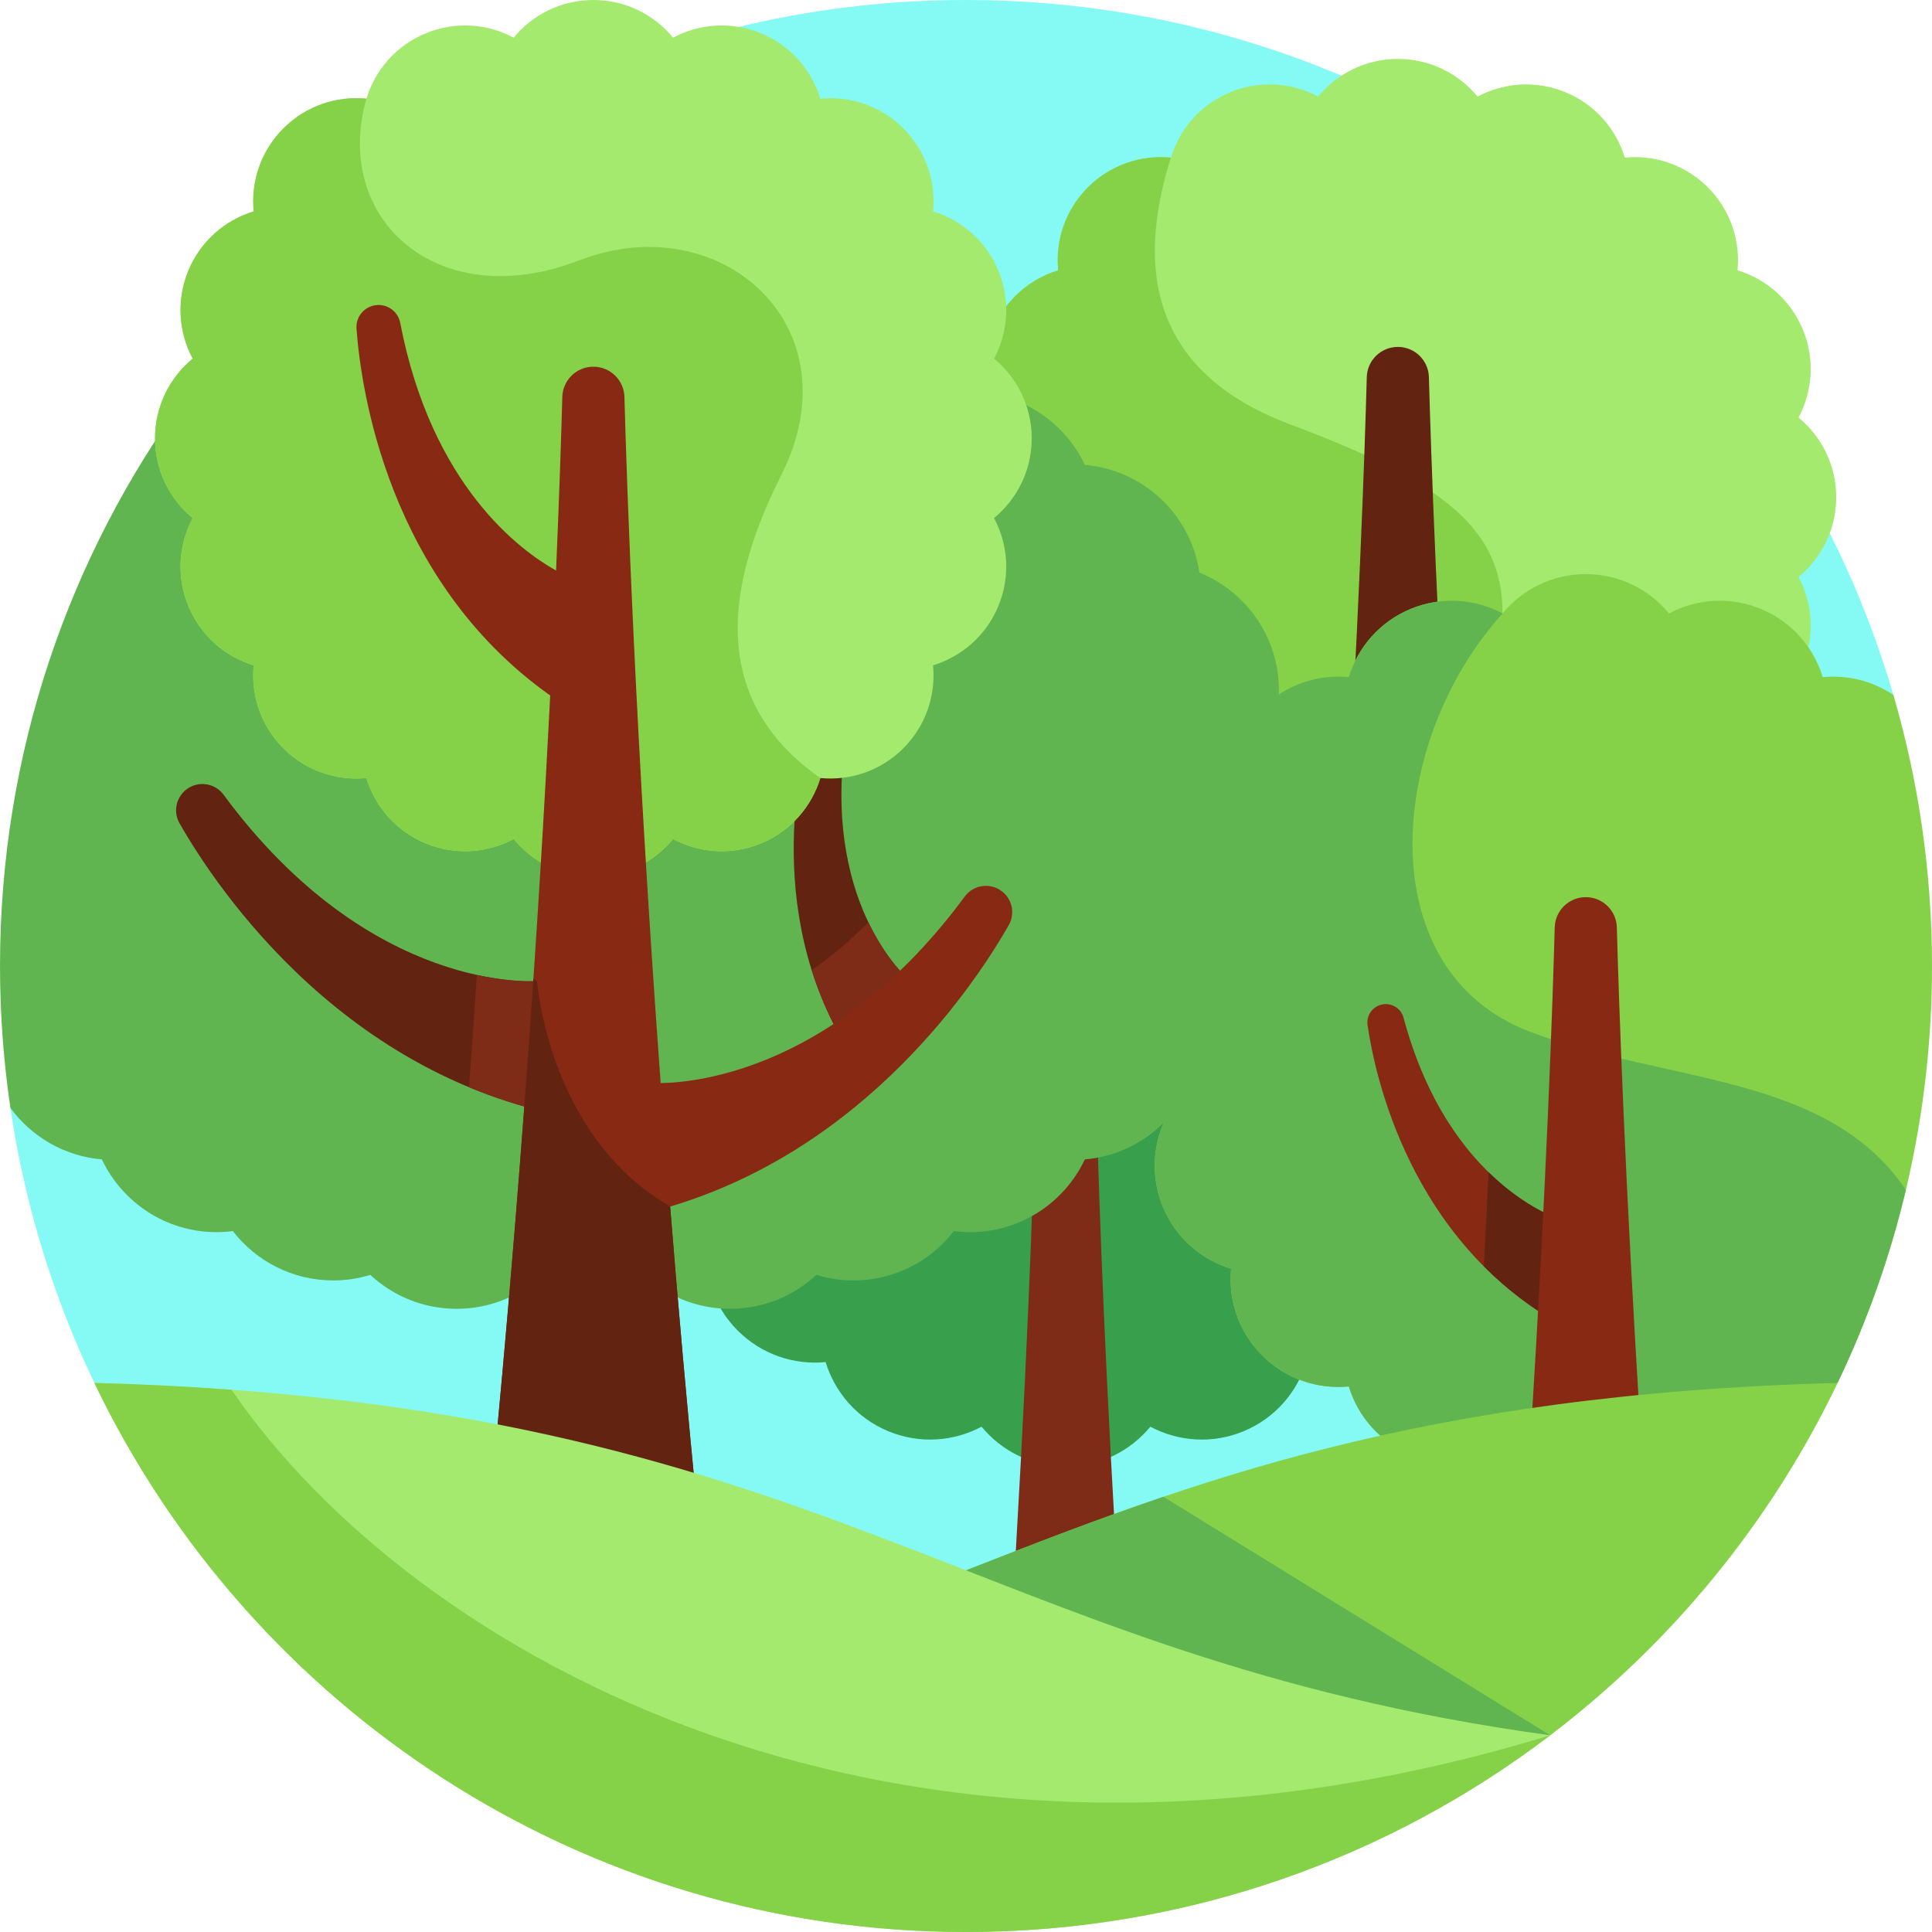<?xml version="1.0"?>
<svg xmlns="http://www.w3.org/2000/svg" xmlns:xlink="http://www.w3.org/1999/xlink" xmlns:svgjs="http://svgjs.com/svgjs" version="1.1" width="512" height="512" x="0" y="0" viewBox="0 0 512 512" style="enable-background:new 0 0 512 512" xml:space="preserve" class=""><g><g xmlns="http://www.w3.org/2000/svg"><g><path d="m49.342 293.602h-46.586c3.789 25.741 11.402 50.237 22.256 72.888l322.4 82.337 154.36-264.646c-31.048-106.423-129.322-184.181-245.772-184.181-84.87 0-160.081 41.311-206.658 104.91z" fill="#85faf4" data-original="#85faf4" style="" class=""/></g><g><g><g><g><path d="m170.057 288.016c-3.932 7.374-4.656 16.384-1.209 24.708 3.448 8.324 10.331 14.182 18.326 16.616-.811 8.318 1.968 16.919 8.339 23.289 6.371 6.371 14.972 9.149 23.289 8.339 2.434 7.995 8.293 14.878 16.616 18.326s17.333 2.723 24.708-1.209c5.308 6.455 13.355 10.572 22.364 10.572s17.056-4.117 22.364-10.572c7.374 3.932 16.384 4.656 24.708 1.209 8.323-3.448 14.182-10.331 16.616-18.326 8.318.811 16.919-1.968 23.289-8.339 6.371-6.371 9.149-14.972 8.339-23.289 7.995-2.434 14.878-8.293 18.326-16.616s2.723-17.333-1.209-24.708c6.455-5.308 10.572-13.355 10.572-22.364s-4.117-17.056-10.572-22.364c3.932-7.374 4.656-16.384 1.209-24.708-3.448-8.323-10.331-14.182-18.326-16.616.811-8.317-1.968-16.919-8.339-23.289-6.371-6.371-14.972-9.149-23.289-8.339-2.434-7.995-8.293-14.878-16.616-18.326s-17.333-2.723-24.708 1.209c-5.308-6.455-13.355-10.572-22.364-10.572s-17.056 4.117-22.364 10.572c-7.374-3.932-16.384-4.656-24.708-1.209-8.324 3.448-14.182 10.331-16.616 18.326-8.318-.811-16.919 1.968-23.289 8.339-6.371 6.37-9.149 14.972-8.339 23.289-7.995 2.434-14.878 8.293-18.326 16.616s-2.723 17.333 1.209 24.708c-6.455 5.308-10.572 13.355-10.572 22.364s4.118 17.056 10.572 22.364z" fill="#389f4d" data-original="#389f4d" style="" class=""/></g></g></g></g><g><path d="m297.242 434.925c-4.382-68.755-6.014-118.338-6.52-136.867-.122-4.458-3.771-8.003-8.232-8.003-4.46 0-8.11 3.545-8.231 8.003-.506 18.529-2.138 68.112-6.52 136.867z" fill="#7e2b18" data-original="#b2381b" style="" class=""/></g><g><g><g><g><path d="m264.26 152.904c-3.713 6.964-4.397 15.473-1.141 23.334s9.757 13.394 17.307 15.693c-.766 7.855 1.859 15.978 7.875 21.995 6.016 6.016 14.139 8.641 21.995 7.875 2.299 7.55 7.832 14.051 15.693 17.307s16.37 2.572 23.334-1.141c5.013 6.096 12.613 9.984 21.121 9.984s16.108-3.888 21.121-9.984c6.964 3.713 15.473 4.397 23.334 1.141s13.394-9.757 15.693-17.307c7.855.766 15.978-1.859 21.995-7.875 6.016-6.016 8.641-14.14 7.875-21.995 7.55-2.299 14.051-7.832 17.307-15.693s2.572-16.37-1.141-23.334c6.096-5.013 9.984-12.613 9.984-21.121s-3.888-16.108-9.984-21.121c3.713-6.964 4.397-15.473 1.141-23.334s-9.757-13.394-17.307-15.693c.766-7.855-1.859-15.978-7.875-21.995s-14.14-8.641-21.995-7.875c-2.299-7.55-7.832-14.051-15.693-17.307s-16.37-2.572-23.334 1.141c-5.013-6.096-12.613-9.984-21.121-9.984s-16.108 3.888-21.121 9.984c-6.964-3.713-15.473-4.397-23.334-1.141s-13.394 9.757-15.693 17.307c-7.855-.766-15.978 1.858-21.995 7.875-6.016 6.016-8.641 14.139-7.875 21.995-7.55 2.299-14.051 7.832-17.307 15.693s-2.572 16.37 1.141 23.334c-6.096 5.013-9.984 12.613-9.984 21.121s3.889 16.107 9.984 21.121z" fill="#a3ea6e" data-original="#a3ea6e" style="" class=""/></g></g></g></g><g><path d="m288.301 49.64c-6.016 6.016-8.641 14.139-7.875 21.995-7.55 2.299-14.051 7.832-17.307 15.692-3.256 7.861-2.572 16.37 1.141 23.334-6.096 5.013-9.984 12.613-9.984 21.121s3.888 16.108 9.984 21.121c-3.713 6.964-4.397 15.473-1.141 23.334s9.757 13.394 17.307 15.693c-.766 7.855 1.859 15.978 7.875 21.995 6.016 6.016 14.14 8.641 21.995 7.875 2.299 7.55 7.832 14.051 15.693 17.307s16.37 2.572 23.334-1.141c5.013 6.096 12.613 9.984 21.121 9.984s16.108-3.888 21.121-9.984c2.09 1.115 4.321 1.95 6.63 2.494 0-33.334 0-67.565 0-77.893-.001-21.934-14.695-34.567-56.195-50.067s-39-47.5-31.705-70.735c-7.855-.765-15.978 1.859-21.994 7.875z" fill="#85d249" data-original="#85d249" style="" class=""/></g><g><path d="m385.195 236.806c-4.382-68.755-6.014-118.338-6.52-136.867-.122-4.458-3.771-8.003-8.232-8.003-4.46 0-8.11 3.545-8.231 8.003-.506 18.529-2.138 68.112-6.52 136.867z" fill="#622311" data-original="#c04a27" style="" class=""/></g><g><path d="m478.917 367.75 8.054-1.258c16.032-33.452 25.029-70.919 25.029-110.492 0-24.935-3.58-49.032-10.228-71.82-5.604-3.782-12.248-5.367-18.723-4.735-2.4-7.883-8.177-14.671-16.385-18.07-8.208-3.4-17.092-2.685-24.364 1.192-5.234-6.365-13.169-10.425-22.053-10.425s-16.819 4.06-22.053 10.425c-7.271-3.877-16.156-4.591-24.364-1.192s-13.985 10.187-16.385 18.07c-8.202-.799-16.683 1.941-22.965 8.223s-9.022 14.763-8.222 22.965c-7.883 2.4-14.671 8.177-18.07 16.385-3.4 8.208-2.685 17.092 1.192 24.364-6.365 5.234-10.425 13.169-10.425 22.053s4.06 16.819 10.425 22.053c-3.877 7.271-4.591 16.156-1.192 24.364 3.4 8.208 10.187 13.985 18.07 16.385-.799 8.202 1.941 16.683 8.222 22.965 6.282 6.282 14.763 9.022 22.965 8.223 2.4 7.883 8.177 14.671 16.385 18.07s17.092 2.685 24.364-1.192c5.234 6.365 13.169 10.425 22.053 10.425s16.819-4.06 22.053-10.425c7.271 3.877 16.156 4.592 24.364 1.192 6.812-2.822 11.942-7.98 14.865-14.159z" fill="#85d249" data-original="#85d249" style="" class=""/></g><g><path d="m478.917 367.75 8.054-1.258c7.757-16.186 13.866-33.308 18.103-51.159-20.865-30.951-63.417-28.196-99.578-41.899-42.838-16.233-37.829-77.1-7.301-110.867-7.271-3.877-16.156-4.591-24.364-1.192s-13.985 10.187-16.385 18.07c-8.202-.799-16.683 1.941-22.965 8.223s-9.022 14.763-8.222 22.965c-7.883 2.4-14.671 8.177-18.07 16.385-3.4 8.208-2.685 17.092 1.192 24.364-6.365 5.234-10.425 13.169-10.425 22.053s4.06 16.819 10.425 22.053c-3.877 7.271-4.591 16.156-1.192 24.364 3.4 8.208 10.187 13.985 18.07 16.385-.799 8.202 1.941 16.683 8.222 22.965 6.282 6.282 14.763 9.022 22.965 8.223 2.4 7.883 8.177 14.671 16.385 18.07s17.092 2.685 24.364-1.192c5.234 6.365 13.169 10.425 22.053 10.425s16.819-4.06 22.053-10.425c7.271 3.877 16.156 4.592 24.364 1.192 6.812-2.822 11.942-7.98 14.865-14.159z" fill="#60b550" data-original="#60b550" style="" class=""/></g><g><path d="m337.764 191.669c.75-2.789 1.156-5.718 1.156-8.743 0-14.125-8.72-26.206-21.066-31.176-2.242-15.294-14.786-27.232-30.36-28.556-5.378-11.391-16.965-19.276-30.398-19.276-1.461 0-2.897.104-4.309.284-6.145-7.952-15.77-13.078-26.596-13.078-3.423 0-6.726.515-9.837 1.467-5.998-5.574-14.031-8.988-22.865-8.988-5.778 0-11.214 1.459-15.962 4.028-5.637-4.274-12.661-6.813-20.28-6.813s-14.643 2.54-20.28 6.813c-4.749-2.568-10.185-4.028-15.962-4.028-8.834 0-16.867 3.414-22.865 8.988-3.112-.952-6.414-1.467-9.837-1.467-10.827 0-20.451 5.126-26.596 13.078-1.412-.181-2.848-.284-4.309-.284-2.779 0-5.473.355-8.056.991-31.015 42.35-49.342 94.577-49.342 151.091 0 12.776.949 25.328 2.756 37.602 5.58 7.623 14.29 12.809 24.244 13.655 5.378 11.391 16.965 19.276 30.398 19.276 1.461 0 2.897-.104 4.309-.284 6.145 7.952 15.77 13.078 26.596 13.078 3.423 0 6.726-.515 9.837-1.467 5.998 5.574 14.031 8.988 22.865 8.988 5.778 0 11.214-1.459 15.962-4.028 5.637 4.274 12.661 6.813 20.28 6.813s14.643-2.539 20.28-6.813c4.749 2.568 10.185 4.028 15.962 4.028 8.834 0 16.867-3.414 22.865-8.988 3.112.952 6.414 1.467 9.837 1.467 10.827 0 20.451-5.126 26.596-13.078 1.412.181 2.848.284 4.309.284 13.433 0 25.02-7.885 30.398-19.276 15.574-1.323 28.118-13.262 30.36-28.556 12.347-4.969 21.066-17.051 21.066-31.176 0-3.025-.406-5.955-1.156-8.743 5.965-6.064 9.648-14.379 9.648-23.557 0-9.177-3.683-17.492-9.648-23.556z" fill="#60b550" data-original="#60b550" style="" class=""/></g><g><path d="m240.516 259.307s-23.422-20.108-16.12-65.751c.438-2.74-1.516-5.29-4.274-5.6-2.376-.267-4.591 1.219-5.242 3.519-3.731 13.193-12.992 56.825 14.536 93.594z" fill="#622311" data-original="#c04a27" style="" class=""/></g><g><g><g><g><path d="m51.064 137.288c-3.713 6.964-4.397 15.473-1.141 23.334s9.757 13.394 17.307 15.693c-.766 7.855 1.859 15.978 7.875 21.995 6.016 6.016 14.14 8.641 21.995 7.875 2.299 7.55 7.832 14.051 15.693 17.307s16.37 2.572 23.334-1.141c5.013 6.096 12.613 9.984 21.121 9.984s16.108-3.888 21.121-9.984c6.964 3.713 15.473 4.397 23.334 1.141s13.394-9.757 15.693-17.307c7.855.766 15.978-1.859 21.995-7.875 6.016-6.016 8.641-14.14 7.875-21.995 7.55-2.299 14.051-7.832 17.307-15.693s2.572-16.37-1.141-23.334c6.096-5.013 9.984-12.613 9.984-21.121s-3.888-16.108-9.984-21.121c3.713-6.964 4.397-15.473 1.141-23.334s-9.757-13.394-17.307-15.693c.766-7.855-1.859-15.978-7.875-21.995s-14.139-8.641-21.995-7.875c-2.299-7.55-7.832-14.051-15.693-17.307s-16.37-2.572-23.334 1.141c-5.014-6.095-12.614-9.983-21.122-9.983s-16.108 3.888-21.121 9.984c-6.964-3.713-15.473-4.397-23.334-1.141s-13.394 9.756-15.693 17.307c-7.855-.766-15.978 1.858-21.995 7.875-6.016 6.016-8.641 14.139-7.875 21.995-7.55 2.299-14.051 7.832-17.307 15.693s-2.572 16.37 1.141 23.334c-6.096 5.013-9.984 12.613-9.984 21.121s3.89 16.107 9.985 21.12z" fill="#a3ea6e" data-original="#a3ea6e" style="" class=""/></g></g></g></g><g><path d="m75.105 34.024c-6.016 6.016-8.641 14.14-7.875 21.995-7.55 2.299-14.051 7.832-17.307 15.693s-2.572 16.37 1.141 23.334c-6.096 5.013-9.984 12.613-9.984 21.121s3.888 16.108 9.984 21.121c-3.713 6.964-4.397 15.473-1.141 23.334s9.757 13.394 17.307 15.693c-.766 7.855 1.859 15.978 7.875 21.995s14.139 8.641 21.995 7.875c2.299 7.55 7.832 14.051 15.693 17.307s16.37 2.572 23.334-1.141c5.013 6.096 12.613 9.984 21.121 9.984s16.108-3.888 21.121-9.984c6.964 3.713 15.473 4.397 23.334 1.141s13.394-9.757 15.693-17.307c-22.607-15.817-30.396-40.685-10.396-80.185s-16-71.5-53.5-57-65.5-11-56.401-42.851c-7.855-.765-15.978 1.859-21.994 7.875z" fill="#85d249" data-original="#85d249" style="" class=""/></g><g><path d="m413.486 323.161s-29.585-8.809-41.531-53.462c-.717-2.681-3.542-4.212-6.186-3.37-2.278.725-3.695 2.985-3.351 5.351 1.974 13.568 11.31 57.184 51.439 79.531z" fill="#882a13" data-original="#d85e41" style="" class=""/></g><g><path d="m142.332 259.995s-43.91 3.721-83.079-49.38c-2.361-3.201-6.916-3.791-10.004-1.283-2.646 2.148-3.358 5.891-1.67 8.851 9.693 16.996 44.858 70.13 109.877 78.907z" fill="#622311" data-original="#c04a27" style="" class=""/></g><g><path d="m229.416 285.069 11.1-25.762s-5.528-4.764-10.376-14.883c-5.109 5.117-10.163 9.286-15.026 12.685 2.947 9.364 7.498 18.872 14.302 27.96z" fill="#7e2b18" data-original="#b2381b" style="" class=""/></g><g><path d="m157.456 297.091-15.124-37.096s-6.17.523-15.948-1.621c-.644 9.534-1.343 19.459-2.102 29.745 10.047 4.177 21.094 7.341 33.174 8.972z" fill="#7e2b18" data-original="#b2381b" style="" class=""/></g><g><path d="m265.664 236.316c-3.088-2.507-7.643-1.918-10.004 1.283-33.625 45.585-70.742 49.295-80.576 49.432-6.744-91.921-8.994-159.492-9.604-181.85-.122-4.458-3.771-8.003-8.232-8.003-4.46 0-8.11 3.545-8.232 8.003-.24 8.782-.733 24.548-1.651 46.015-9.321-5.195-32.959-22.324-41.304-65.65-.63-3.27-3.88-5.344-7.118-4.562-2.784.672-4.678 3.253-4.468 6.109 1.172 15.976 8.292 66.713 51.335 97.219-2.761 54.237-7.646 130.03-16.152 216.512h55.177c-2.783-28.298-5.178-55.448-7.238-81.078 52.218-15.568 81.096-59.428 89.736-74.577 1.689-2.962.976-6.705-1.669-8.853z" fill="#882a13" data-original="#d85e41" style="" class=""/></g><g><path d="m142.332 259.995-.977-.565c-2.817 41.757-6.609 89.659-11.697 141.393h55.177c-2.783-28.298-5.178-55.448-7.238-81.078-32.401-18.756-35.265-59.75-35.265-59.75z" fill="#622311" data-original="#c04a27" style="" class=""/></g><g><path d="m393.23 335.577c5.766 5.789 12.565 11.144 20.626 15.633l-.37-28.049s-8.951-2.681-18.993-12.508c-.372 7.783-.791 16.102-1.263 24.924z" fill="#622311" data-original="#c04a27" style="" class=""/></g><g><path d="m434.999 382.625c-4.382-68.755-6.014-118.338-6.52-136.867-.122-4.458-3.771-8.003-8.232-8.003-4.46 0-8.11 3.545-8.231 8.003-.506 18.529-2.138 68.112-6.52 136.867z" fill="#882a13" data-original="#d85e41" style="" class=""/></g><g><path d="m256 459.868h154.83l.005.001c32.233-24.52 58.481-56.502 76.153-93.38-111.602 3.037-171.296 26.35-230.988 49.663z" fill="#85d249" data-original="#85d249" style="" class=""/></g><g><path d="m308.324 396.661c-18.245 6.183-35.286 12.836-52.324 19.491v43.716h154.83l-102.504-63.205z" fill="#60b550" data-original="#60b550" style="" class=""/></g><g><path d="m410.83 459.868c-42.996 32.705-96.641 52.132-154.83 52.132-101.815 0-189.743-59.441-230.988-145.51 194.728 5.297 231.421 72.327 385.818 93.378z" fill="#a3ea6e" data-original="#a3ea6e" style="" class=""/></g><g><path d="m61.357 368.3c-11.489-.848-23.574-1.463-36.345-1.811 41.245 86.07 129.173 145.511 230.988 145.511 58.189 0 111.834-19.427 154.83-52.132-173.17 52.869-301.83-21.868-349.473-91.568z" fill="#85d249" data-original="#85d249" style="" class=""/></g></g></g></svg>
